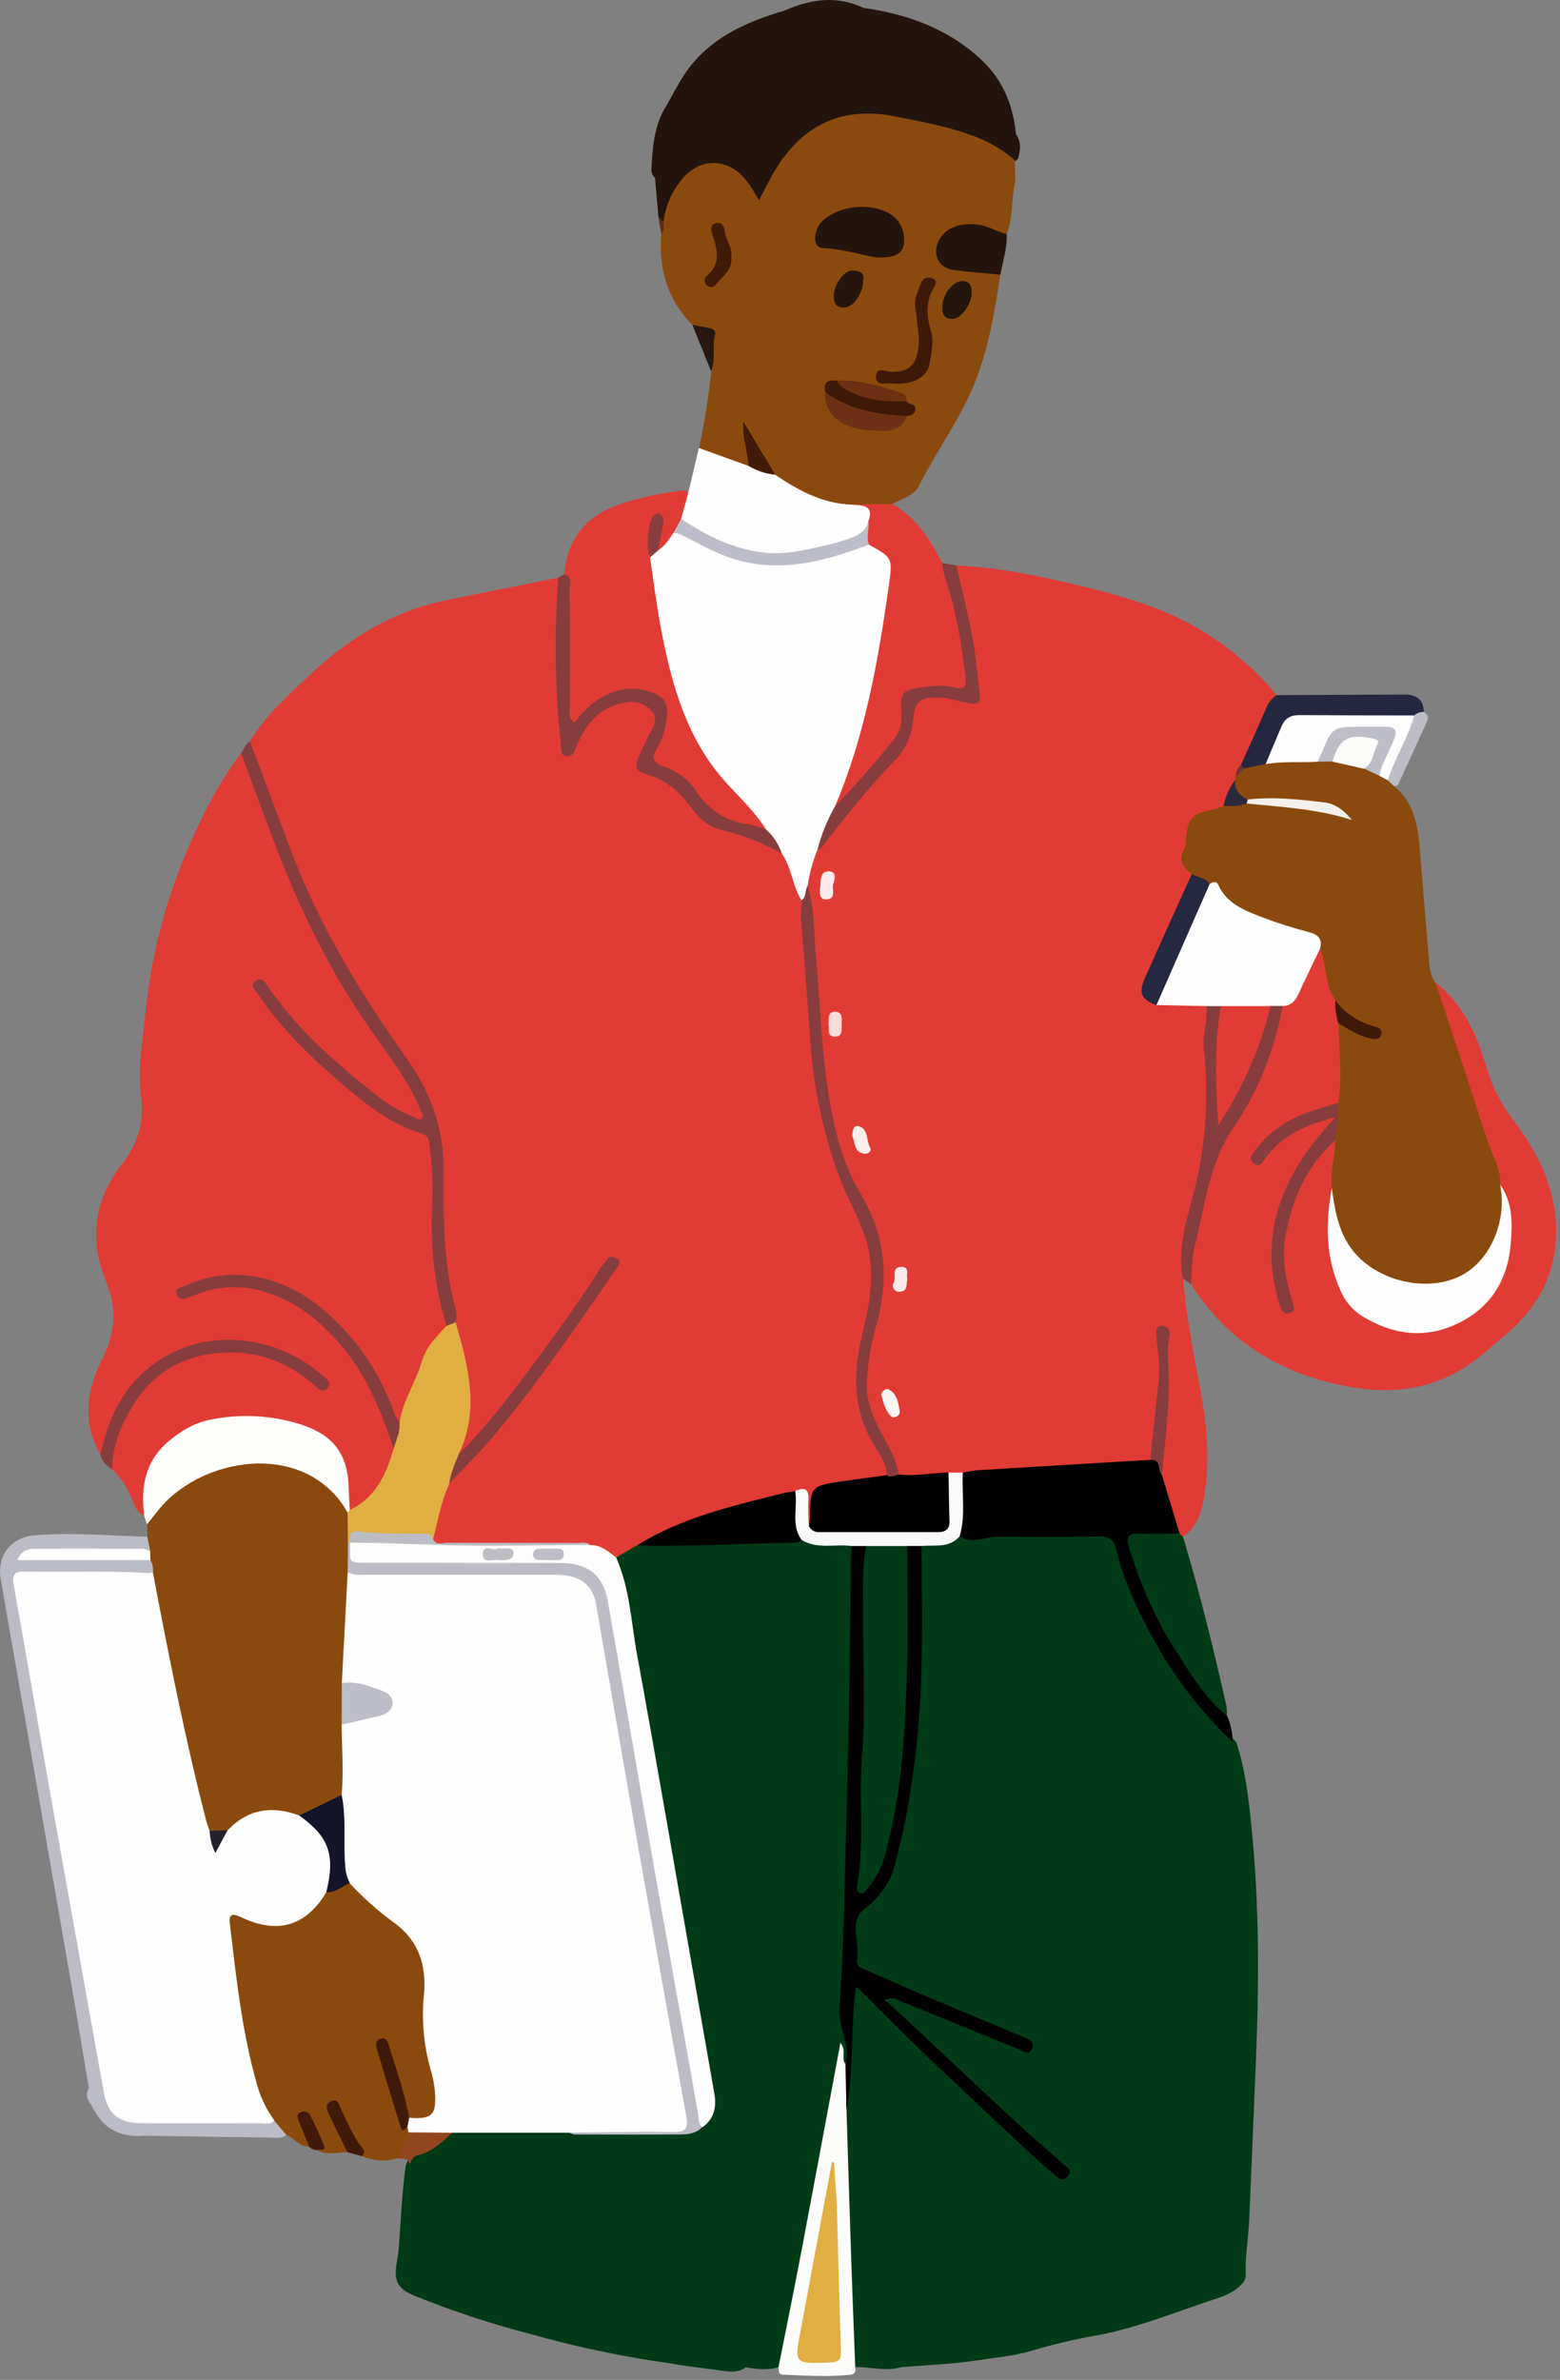 <svg width="263" height="401" viewBox="0 0 263 401" fill="none" xmlns="http://www.w3.org/2000/svg">
<rect x="0" y="0" width="263" height="401" fill="#808080" stroke="none"/>
<g clip-path="url(#clip0_54827_1160)">
<path d="M209.172 385.004C207.867 386.447 205.973 387.011 204.302 387.56C197.661 389.745 191.179 392.455 184.198 393.627C180.694 394.27 177.227 395.105 173.815 396.129C170.779 396.999 167.53 397.286 164.376 397.76C160.267 398.383 156.084 398.512 151.931 398.853C149.355 399.654 146.774 398.769 144.193 398.853C142.907 397.8 143.258 396.312 143.248 394.967C143.12 382.007 142.26 369.068 142.077 356.109C143.174 350.106 142.744 343.985 143.357 337.933C143.431 337.201 143.357 336.45 143.496 335.718C143.738 334.497 144.381 334.235 145.419 334.932C146.02 335.369 146.575 335.866 147.075 336.415C156.687 346.245 166.853 355.496 176.959 364.796C177.493 365.29 177.948 365.913 178.981 365.745C177.197 363.951 175.431 362.136 173.543 360.445C169.627 356.93 165.632 353.483 161.973 349.706C158.472 346.091 154.487 343.006 151.095 339.323C150.373 338.541 148.875 337.755 149.686 336.559C150.368 335.545 151.664 336.46 152.653 336.801C158.482 338.843 164.114 341.389 169.82 343.723C170.714 344.094 171.57 344.628 172.653 344.598C172.445 343.451 171.387 343.486 170.675 343.169C162.724 339.57 154.586 336.415 146.601 332.895C144.539 331.99 143.689 330.719 143.867 328.544C143.956 327.311 143.956 326.073 143.867 324.841C143.748 322.863 144.361 321.454 146.161 320.336C148.336 318.991 149.513 316.737 150.116 314.274C152.383 305.424 153.798 296.378 154.344 287.258C154.808 279.189 154.561 271.14 154.744 263.08C154.744 262.091 154.64 261.103 155.323 260.237C157.399 259.441 159.738 259.703 161.75 258.611C169.226 258.116 176.717 258.21 184.198 258.22C187.792 258.22 188.119 258.536 189.172 262.027C192.112 271.585 197.01 280.425 203.555 287.985C205.157 289.864 206.719 291.778 208.425 293.567C209.998 298.289 210.527 303.209 211.016 308.109C212.312 321.147 212.277 334.21 211.728 347.298C211.352 356.252 211.001 365.206 210.596 374.156C210.462 377.122 209.918 380.045 210.003 383.016C210.055 383.391 210.005 383.774 209.859 384.124C209.713 384.473 209.476 384.777 209.172 385.004Z" fill="#013A17"/>
<path d="M131.248 398.873C129.414 399.402 127.585 399.224 125.75 398.873C124.292 399.98 122.645 399.565 121.073 399.367C118.438 398.996 115.778 398.739 113.162 398.24C105.094 397.127 97.112 395.455 89.276 393.236C82.756 391.542 76.351 389.431 70.101 386.917C68.875 386.423 67.684 385.864 67.016 384.603C66.304 382.719 67.07 380.875 67.214 379.031C67.57 374.393 67.758 369.735 68.361 365.117C68.481 364.473 68.78 363.876 69.226 363.395C69.671 362.915 70.244 362.571 70.878 362.403C73.137 361.622 74.63 359.52 76.925 358.749C83.239 358.405 89.567 358.405 95.881 358.749C98.047 359.426 100.277 359.1 102.482 359.13C106.091 359.179 109.701 359.105 113.31 359.159C114.877 359.268 116.436 358.871 117.76 358.027C119.837 356.49 120.045 354.368 119.664 352.04C118.279 343.59 116.668 335.179 115.214 326.744C112.343 310.411 109.477 294.095 106.616 277.795C105.716 272.702 104.925 267.585 103.689 262.551C104.554 260.811 106.052 260.025 107.896 259.748C116.939 259.773 125.968 259.253 135.001 259.056C137.08 259.485 139.197 259.7 141.32 259.698C142.21 259.669 143.135 259.743 143.792 260.504C144.41 261.553 144.326 262.724 144.316 263.867C144.227 276.766 143.876 289.661 143.708 302.556C143.58 312.485 143.125 322.418 142.823 332.351C142.729 335.466 141.834 338.586 142.561 341.676C142.997 343.592 143.107 345.568 142.888 347.52C141.404 347.703 141.404 347.703 141.963 345.488C141.221 346.65 141.637 348.015 141.399 349.266C138.475 364.719 135.573 380.17 132.692 395.619C132.48 396.791 132.519 398.146 131.248 398.873Z" fill="#013A17"/>
<path d="M131.248 398.873C132.534 392.386 133.859 385.904 135.095 379.402C137.3 367.773 139.456 356.133 141.686 344.208C142.739 345.508 141.79 346.863 142.531 347.866C143.733 350.339 142.462 352.841 142.705 355.323C142.981 364.104 143.243 372.89 143.54 381.671C143.733 387.407 143.97 393.137 144.188 398.873C144.307 399.624 144.188 400.054 143.239 400.148C139.486 400.534 135.748 400.272 132.005 400.124C131.08 400.084 131.387 399.342 131.248 398.873Z" fill="#FCFCFB"/>
<path d="M110.996 36.45C110.808 34.294 110.622 32.139 110.438 29.983C110.251 29.82 110.099 29.622 109.991 29.399C109.883 29.177 109.822 28.934 109.81 28.687C110.012 24.86 110.24 21.033 112.425 17.676C113.444 15.906 114.344 14.057 115.496 12.376C119.52 6.472 125.612 3.753 132.173 1.81C136.549 -0.109 140.969 -0.841 145.523 1.315C152.939 2.383 159.768 4.776 165.409 10.037C169.117 13.498 170.799 17.75 171.293 22.635C172.208 23.926 172.049 25.305 171.629 26.7C170.858 27.738 170.146 26.977 169.533 26.551C163.184 22.047 155.689 20.934 148.336 19.96C140.351 18.907 134.685 23.001 130.823 29.805C130.215 30.873 129.755 32.025 129.103 33.073C128.376 34.24 127.619 34.22 126.863 33.112C126.294 32.307 125.785 31.461 125.152 30.7C122.423 27.451 118.477 27.417 115.6 30.561C113.82 32.509 113.236 35.011 112.138 37.325C111.041 37.968 111.293 36.846 110.996 36.45Z" fill="#23140D"/>
<path d="M14.986 351.827C14.097 346.571 13.236 341.31 12.321 336.059C9.757 321.266 7.184 306.474 4.603 291.684C3.12 283.115 1.553 274.561 0.119 265.973C-0.544 262.017 1.923 259.001 5.879 258.685C12.203 258.19 18.517 258.754 24.831 258.932C25.82 259.669 26.215 260.499 25.261 261.548C19.941 261.82 14.616 261.548 9.295 261.661C7.906 261.686 6.507 261.557 4.613 262.111C10.546 262.111 15.985 262.111 21.424 262.111C22.724 262.111 24.054 261.978 25.31 262.502C25.714 262.707 26.027 263.055 26.187 263.479C26.347 263.902 26.343 264.37 26.176 264.791C25.399 265.948 24.198 265.839 23.056 265.78C17.276 265.384 11.525 265.656 5.76 265.607C3.075 265.582 2.962 265.8 3.407 268.46C6.947 289.468 10.799 310.418 14.452 331.402C15.639 338.21 16.791 345.019 18.087 351.807C18.838 355.763 20.371 357.019 24.564 357.053C31.634 357.108 38.709 357.132 45.785 357.023C47.412 357.187 48.124 358.205 48.302 359.723C47.456 360.445 46.433 360.183 45.478 360.173C38.472 360.089 31.461 359.965 24.455 359.857C20.321 360.237 17.266 358.7 15.511 354.838C14.744 353.938 14.334 352.974 14.986 351.827Z" fill="#BCBCC7"/>
<path d="M142.705 355.337C142.645 352.852 142.588 350.367 142.531 347.881C143.466 344.554 141.261 341.597 141.508 338.265C142.309 327.634 142.398 316.964 142.695 306.304C142.818 301.973 142.942 297.622 143.026 293.281C143.239 282.358 143.367 271.436 143.52 260.514C144.321 259.669 145.192 259.763 146.096 260.316C146.479 260.861 146.632 261.534 146.522 262.19C145.998 268.277 146.23 274.378 146.309 280.485C146.472 292.663 145.429 304.816 145.78 317.261C147.169 315.955 147.792 314.403 148.302 312.771C150.477 305.79 150.947 298.546 151.649 291.337C152.529 282.299 151.98 273.236 152.143 264.188C152.143 262.887 151.955 261.533 152.781 260.361C153.691 259.782 154.566 259.684 155.372 260.534C155.372 267.698 155.56 274.873 155.318 282.032C154.947 293.019 153.696 303.921 150.759 314.556C149.928 317.562 148.094 319.768 145.602 321.79C143.011 323.886 145.043 327.293 144.494 330.062C144.222 331.431 145.33 331.639 146.215 332.04C149.152 333.32 152.074 334.64 155.026 335.891C160.85 338.363 166.695 340.766 172.519 343.229C173.325 343.57 174.457 343.901 174.027 345.098C173.533 346.467 172.569 345.627 171.787 345.31C165.02 342.545 158.241 339.789 151.451 337.043C150.957 336.841 150.462 336.351 149.285 337.043C151.436 339.021 153.473 340.895 155.491 342.784C160.712 347.664 165.874 352.583 171.145 357.439C173.73 359.837 176.435 362.106 179.056 364.475C179.659 365.023 180.865 365.528 180.044 366.621C179.145 367.827 178.19 366.789 177.538 366.24C175.466 364.499 173.488 362.64 171.51 360.801C162.635 352.475 153.676 344.227 145.192 335.491C144.905 335.235 144.605 334.996 144.292 334.774C143.328 341.706 144.035 348.603 142.705 355.337Z" fill="#010101"/>
<path d="M206.853 289.083C207.477 290.484 207.805 291.999 207.817 293.533C202.515 288.509 198.029 282.689 194.522 276.282C191.852 271.466 189.503 266.477 188.188 261.088C187.787 259.441 186.986 258.848 185.271 258.883C179.595 258.986 173.899 258.947 168.237 258.927C166.087 258.927 163.931 260.242 161.81 258.878C161.347 255.349 161.412 251.771 162.003 248.262C162.828 247.15 164.059 247.016 165.3 246.972C172.173 246.729 179.036 246.27 185.899 245.859C188.598 245.696 191.283 245.414 193.988 245.429C195.876 245.464 196.03 246.996 196.46 248.287C197.543 250.962 198.111 253.8 199.145 256.494C199.286 256.794 199.36 257.12 199.36 257.451C199.36 257.782 199.286 258.109 199.145 258.408C197.355 259.659 195.328 258.962 193.404 259.075C190.848 259.224 190.69 259.372 191.426 261.829C194.215 271.021 199.056 279.085 205.033 286.512C205.686 287.337 206.26 288.223 206.853 289.083Z" fill="black"/>
<path d="M162.329 248.129C162.091 251.703 162.868 255.333 161.775 258.868C160.03 260.905 157.602 260.272 155.392 260.499H152.934C151.854 261.016 150.672 261.284 149.474 261.285C148.276 261.286 147.094 261.019 146.012 260.504H143.54C140.756 260.104 137.795 261.112 135.135 259.461C133.582 258.813 133.454 257.399 133.419 256.035C133.379 254.368 133.073 252.653 133.879 251.056C136.074 250.002 136.534 250.274 136.786 252.574C136.939 253.968 136.247 255.54 137.523 256.717C138.353 257.211 139.273 257.152 140.173 257.157C145.444 257.157 150.719 257.157 155.995 257.157C158.858 257.157 158.962 256.954 159.07 254.027C159.154 252 158.576 249.894 159.708 247.97C160.628 247.387 161.503 247.293 162.329 248.129Z" fill="#F8F8F8"/>
<path d="M136.386 257.177C136.271 255.723 136.233 254.264 136.272 252.806C136.42 250.887 135.689 250.507 134.062 251.224C132.475 252.618 130.388 252.598 128.509 253.063C121.236 254.863 114.265 257.513 107.372 260.386L103.876 262.438C102.047 262.289 100.668 260.786 98.794 260.752C91.377 260.435 83.96 260.717 76.588 260.608C75.372 260.608 74.116 260.845 72.989 260.114C72.173 258.63 72.821 257.226 73.187 255.847C73.716 253.869 74.047 251.827 75.075 250.017C85.355 239.382 93.963 227.451 102.106 215.159C102.551 214.492 103.214 213.923 103.288 212.85C102.299 212.92 101.978 213.711 101.577 214.334C94.808 224.534 87.669 234.492 79.545 243.703C78.942 244.386 78.413 245.963 76.989 244.593C80.025 237.3 77.978 230.146 76.396 222.981C76.292 220.742 75.634 218.606 75.184 216.435C74.189 211.252 73.847 205.965 74.166 200.697C74.576 191.688 71.965 183.768 66.576 176.509C56.831 163.372 49.81 148.781 44.549 133.335C43.605 130.561 41.993 127.965 42.156 124.87C44.91 120.316 48.89 116.855 52.712 113.286C59.239 107.194 66.739 102.813 75.614 101.048C81.785 99.815 87.954 98.574 94.121 97.325C95.308 99.426 94.685 101.632 94.527 103.817C94.032 110.967 94.64 118.077 95.263 125.187C95.266 125.378 95.325 125.565 95.432 125.724C95.539 125.883 95.69 126.007 95.867 126.082C96.855 125.587 97.014 124.475 97.493 123.609C99.253 120.376 101.829 118.284 105.538 117.75C106.433 117.576 107.36 117.654 108.213 117.978C109.067 118.301 109.813 118.856 110.368 119.58C111.515 121.063 110.863 122.546 110.101 123.96C109.983 124.178 109.874 124.396 109.765 124.618C107.743 128.781 107.748 128.776 111.743 130.887C113.837 132.046 115.645 133.66 117.033 135.609C118.462 137.664 120.621 139.095 123.07 139.609C126.289 140.232 129.127 141.632 131.876 143.303C134.24 145.661 134.349 148.999 135.614 151.842C136.292 162.517 136.643 173.221 138.344 183.802C139.46 190.982 141.685 197.944 144.939 204.44C147.314 209.014 148.099 214.248 147.169 219.318C146.838 221.182 146.527 223.056 146.072 224.89C144.371 231.733 144.687 238.24 148.603 244.386C149.389 245.622 150.492 247.011 149.538 248.722C146.967 250.146 144.025 249.953 141.266 250.541C137.592 251.332 137.577 251.204 137.31 254.878C137.251 255.708 137.439 256.707 136.386 257.177Z" fill="#E13B35"/>
<path d="M96 359.362H76.262C73.968 360.261 71.436 360.352 69.083 359.619C68.889 359.497 68.725 359.335 68.601 359.142C68.477 358.95 68.397 358.733 68.366 358.507C68.256 357.931 68.362 357.334 68.662 356.831C68.889 356.596 69.174 356.425 69.488 356.336C72.697 355.417 73.177 354.937 72.395 351.733C70.946 345.829 70.394 339.74 70.759 333.671C70.932 330.705 69.77 328.114 67.52 325.968C64.504 323.08 60.816 320.91 58.388 317.394C57.325 316.203 57.281 314.739 57.276 313.256C57.276 309.597 57.379 305.928 56.959 302.284C56.689 298.538 56.72 294.777 57.053 291.036C57.493 289.933 58.536 289.829 59.486 289.632C61.016 289.315 62.52 288.882 63.985 288.336C64.613 288.104 65.216 287.753 65.241 286.972C65.266 286.19 64.677 285.81 64.069 285.533C62.648 284.878 61.136 284.44 59.585 284.232C58.65 284.114 57.538 284.267 57.043 283.095C56.405 278.645 57.429 274.26 57.617 269.839C57.686 268.168 57.37 266.378 58.418 264.801C59.782 264.272 61.191 264.618 62.576 264.613C72.465 264.587 82.353 264.587 92.242 264.613C98.67 264.613 100.435 266.042 101.582 272.282C104.722 289.37 107.664 306.492 110.616 323.614C112.297 333.345 114.116 343.056 115.797 352.786C116.02 354.087 116.292 355.377 116.43 356.687C116.677 359.12 116.277 359.57 113.775 359.535C107.837 359.446 101.913 359.743 96 359.362Z" fill="#FEFEFE"/>
<path d="M99.496 260.346C101.315 260.292 102.561 261.434 103.876 262.438C106.175 267.609 106.393 273.251 107.387 278.7C110.719 296.91 113.815 315.159 117.038 333.389C118.166 339.84 119.296 346.293 120.43 352.747C120.821 354.996 120.43 356.999 118.452 358.408C117.028 358.294 117.231 357.083 117.038 356.208C115.342 348.48 114.269 340.643 112.845 332.87C110.487 320.015 108.252 307.085 106.022 294.18C104.722 286.635 103.347 279.105 102.067 271.55C101.078 265.735 99.1 264.134 93.276 264.134C83.56 264.134 73.844 264.069 64.104 264.134C63.278 264.134 62.452 264.134 61.632 264.134C58.541 264.01 57.973 263.219 58.705 260.054C58.885 259.808 59.127 259.614 59.407 259.491C63.946 259.278 68.504 258.502 72.964 260.104C73.671 260.356 74.447 260.208 75.164 260.208C82.457 260.208 89.75 260.208 97.043 260.208C97.874 260.178 98.704 260.025 99.496 260.346Z" fill="#FDFDFD"/>
<path d="M59.016 259.911C59.164 263.417 58.26 263.308 62.477 263.313L94.536 263.367C99.085 263.367 101.691 265.394 102.472 269.795C105.172 285.122 107.782 300.45 110.467 315.778C112.282 326.096 114.166 336.405 116.015 346.714C116.618 350.096 117.221 353.483 117.795 356.87C117.889 357.439 117.854 358.027 118.413 358.393C117.424 359.436 116.119 359.639 114.828 359.649C108.84 359.698 102.853 359.674 96.865 359.649C96.555 359.592 96.255 359.488 95.975 359.342C101.819 359.293 107.664 359.159 113.503 359.244C115.575 359.278 116.069 358.616 115.713 356.672C112.944 341.355 110.207 326.027 107.501 310.69C105.127 297.216 102.813 283.733 100.475 270.25C99.936 267.051 97.731 265.35 93.864 265.35C83.159 265.35 72.455 265.35 61.75 265.35C60.687 265.35 59.604 265.464 58.615 264.91C57.31 263.426 57.671 261.78 58.225 260.133C58.262 260.067 58.312 260.008 58.372 259.96C58.432 259.913 58.501 259.878 58.574 259.857C58.648 259.837 58.725 259.831 58.8 259.84C58.876 259.849 58.95 259.873 59.016 259.911Z" fill="#BCBCC7"/>
<path d="M107.372 260.405C114.981 255.659 123.59 253.706 132.134 251.58C132.766 251.426 133.419 251.352 134.062 251.239C134.527 253.973 133.286 256.93 135.15 259.476C134.724 259.97 134.161 259.926 133.567 259.936C124.836 260.079 116.114 260.668 107.372 260.405Z" fill="#010100"/>
<path d="M68.88 359.293L76.252 359.362C74.522 360.974 72.766 362.611 70.408 363.169C69.419 363.397 69.464 364.158 69.033 364.653C68.766 363.382 67.674 363.862 66.907 363.664C66.789 361.844 67.713 360.514 68.88 359.293Z" fill="#934520"/>
<path d="M68.88 359.293C68.564 360.9 67.58 362.205 66.902 363.654C64.86 364.371 62.888 364.025 60.934 363.288C59.407 360.549 57.859 357.82 56.316 355.061C55.822 356.401 56.687 357.34 57.103 358.418C57.632 359.802 59.13 360.89 58.536 362.63C56.86 362.63 55.14 363.224 53.518 362.299C53.651 362.087 54.047 361.854 54.012 361.805C53.206 360.124 52.737 358.255 51.313 356.658C50.69 358.635 52.954 359.916 52.074 361.691C50.423 361.75 49.602 360.208 48.262 359.713L46.185 357.276C43.782 356.045 43.308 353.557 42.655 351.367C40.079 342.764 39.234 333.839 38.161 324.969C37.879 322.625 38.843 321.938 41.053 322.65C47.723 324.791 49.849 324.178 54.304 318.823C55.886 318.428 57.103 316.93 58.937 317.291C61.256 319.806 63.822 322.082 66.596 324.084C70.616 327.051 71.911 331.234 71.486 335.985C71.049 340.227 71.417 344.513 72.569 348.618C72.958 349.871 73.213 351.162 73.33 352.47C73.597 356.425 72.836 357.113 68.999 356.846C67.56 354.705 67.263 352.153 66.492 349.775C65.948 348.099 65.632 346.344 64.514 344.875C65.503 349.503 66.289 354.19 68.692 358.388C68.752 358.69 68.821 358.991 68.88 359.293Z" fill="#8B4A0D"/>
<path d="M58.556 362.635C57.533 360.524 56.485 358.423 55.481 356.297C55.09 355.471 54.69 354.482 55.881 354.022C57.073 353.562 57.177 354.734 57.498 355.397C58.536 357.518 59.417 359.713 60.85 361.622C61.182 362.062 61.81 362.69 60.954 363.293L58.556 362.635Z" fill="#3F1A08"/>
<path d="M52.114 361.716L50.398 357.429C50.185 356.885 49.904 356.282 50.626 355.946C50.767 355.86 50.925 355.805 51.088 355.784C51.252 355.762 51.419 355.775 51.577 355.822C51.736 355.868 51.883 355.947 52.009 356.054C52.136 356.16 52.239 356.292 52.312 356.44C53.137 358.116 53.978 359.797 54.63 361.543C55.011 362.576 53.913 362.037 53.538 362.284C53.274 362.289 53.013 362.241 52.768 362.144C52.524 362.046 52.301 361.901 52.114 361.716Z" fill="#411A08"/>
<path d="M140.574 364.287C140.737 366.695 140.979 369.098 141.068 371.506C141.325 379.698 141.478 387.901 141.77 396.099C141.824 397.622 141.404 398.002 139.891 398.077C133.834 398.294 133.884 398.368 135.026 392.396C136.801 383.061 138.487 373.711 140.242 364.366L140.574 364.287Z" fill="#E0AE42"/>
<path d="M162.329 248.129H159.921C157.172 249.468 154.329 249.518 151.426 248.771C149.389 244.396 146.729 240.277 145.661 235.486C144.939 232.252 145.874 229.108 146.423 225.973C146.917 223.14 147.674 220.351 148.074 217.498C148.668 213.31 148.44 209.093 146.319 205.478C139.397 193.676 138.057 180.672 137.34 167.446C137.009 161.375 136.494 155.313 135.723 149.276C135.765 147.019 136.407 144.814 137.582 142.888C141.711 137.548 145.963 132.307 150.561 127.357C152.081 125.826 152.993 123.795 153.127 121.642C153.335 117.899 155.55 116.633 159.481 116.974C160.386 117.053 161.251 117.355 162.141 117.518C164.198 117.894 164.554 117.612 164.326 115.58C163.669 109.77 162.952 103.97 161.246 98.349C160.944 97.36 160.44 96.311 161.246 95.293C167.703 95.54 174.007 96.811 180.277 98.26C188.682 100.237 196.964 102.433 204.272 107.318C208.394 110.026 212.088 113.334 215.234 117.132C213.424 121.053 211.669 124.994 209.825 128.9C209.374 129.542 209.039 130.258 208.836 131.016C208.769 131.236 208.69 131.453 208.598 131.664C207.906 133.147 207.372 134.68 206.497 136.064C205.854 136.811 204.915 136.855 204.059 137.112C201.167 137.993 200.86 138.492 200.509 141.562C200.287 143.496 199.609 145.414 201.197 147.095C201.295 148.663 200.435 149.923 199.827 151.258C197.74 155.827 195.511 160.326 193.706 165.014C192.831 167.293 193.276 167.98 195.684 168.702C198.245 168.85 200.86 168.178 203.357 169.197C203.596 169.427 203.781 169.709 203.897 170.02C204.014 170.332 204.059 170.665 204.03 170.996C203.535 179.51 204.875 188.084 203.1 196.569C202.072 201.478 200.292 206.215 199.936 211.278C199.842 212.623 200.43 214.096 199.441 215.342C200.005 221.963 201.315 228.465 202.517 234.991C203.619 240.989 204 247.051 202.843 253.093C202.398 255.372 201.518 257.513 199.461 258.907C198.967 259.061 198.794 258.833 198.853 258.358L195.886 248.504C195.483 246.248 195.474 243.94 195.862 241.681C196.618 236.203 195.956 230.68 196.302 225.112C195.565 225.315 195.768 225.78 195.807 226.067C196.663 231.857 195.461 237.553 194.986 243.278C194.992 244.282 194.609 245.249 193.918 245.978C184.198 246.555 174.474 247.14 164.747 247.733C163.936 247.812 163.13 248 162.329 248.129Z" fill="#E13B35"/>
<path d="M171.075 26.981L171.194 30.546C170.418 33.464 170.883 36.583 169.711 39.446C168.692 40.133 167.822 39.412 166.942 39.105C165.256 38.441 163.406 38.317 161.647 38.749C159.822 39.243 158.457 40.88 158.64 42.443C158.878 44.445 160.391 44.663 162.027 44.915C164.247 45.266 166.655 44.831 168.648 46.289C167.659 52.781 166.581 59.258 163.98 65.365C161.508 71.135 157.78 76.193 154.977 81.775C154.037 83.639 152.04 84.01 150.428 84.92C148.307 86.403 145.933 85.32 143.694 85.597C138.68 85.384 134.299 83.515 130.398 80.44C128.613 77.839 126.853 75.219 125.676 72.366C125.958 74.344 127.194 76.4 126.255 78.621C123.051 78.65 120.371 77.261 117.849 75.491C118.773 71.223 119.463 66.909 119.916 62.566C119.916 61.671 119.54 60.752 119.698 59.911C120.193 57.276 119.268 55.59 116.732 54.749C112.48 50.477 111.036 45.241 111.471 39.367C111.921 38.774 111.338 37.978 111.857 37.389C112.139 35.013 113.043 32.753 114.477 30.838C117.567 26.423 122.779 26.334 125.988 30.625C126.675 31.54 127.229 32.554 127.965 33.721C129.043 31.743 129.943 29.765 131.115 27.965C135.822 20.663 142.487 17.913 151.006 19.634C156.139 20.672 161.315 21.572 166.141 23.753C167.919 24.611 169.577 25.696 171.075 26.981Z" fill="#8B4A0D"/>
<path d="M208.257 131.387C208.282 131.214 208.302 131.041 208.321 130.863C208.816 130.156 209.251 129.379 210.047 128.915C211.15 128.441 212.337 128.196 213.538 128.193C216.316 127.55 219.135 127.649 221.943 127.664C222.764 127.758 223.59 127.634 224.415 127.753C226.199 128.036 227.967 128.414 229.711 128.885C230.729 129.256 231.659 129.815 232.633 130.274C233.127 130.541 233.671 130.799 234.161 131.115C234.413 131.264 234.628 131.468 234.79 131.712C234.951 131.956 235.056 132.234 235.095 132.524C238.66 135.491 239.08 139.634 239.426 143.812C239.921 149.978 240.415 156.143 240.954 162.309C241.01 163.458 241.35 164.576 241.943 165.562C243.253 167.105 243.881 168.969 244.48 170.858C247.075 179.001 249.449 187.214 252.564 195.189C253.127 196.638 253.666 198.121 253.597 199.728C254.833 207.99 250.398 215.55 243.07 216.742C234.64 218.126 225.429 213.226 224.435 203.253C224.326 202.185 223.941 201.177 223.906 200.104C223.436 197.389 224.311 194.759 224.4 192.074C224.667 190.096 225.018 188.084 224.939 186.052C225.187 182.546 225.592 179.041 225.038 175.52C224.821 174.551 224.911 173.539 225.295 172.623C226.319 171.738 227.085 172.623 227.906 173.033C229.112 173.597 230.264 174.314 231.763 174.022C228.989 172.603 226.141 171.362 224.519 168.514C222.68 166.072 222.907 163.036 222.131 160.287C222.161 158.279 220.702 157.701 219.164 157.226C215.853 156.298 212.61 155.142 209.459 153.765C207.219 152.722 206.037 150.507 203.901 149.444C202.937 148.677 201.498 148.559 200.934 147.268C199.392 146.136 198.462 144.845 199.738 142.927C199.867 142.626 199.923 142.299 199.901 141.973C200.203 137.755 200.781 137.112 204.905 136.292C205.378 136.168 205.842 136.013 206.294 135.827C207.476 134.942 208.831 135.046 210.185 135.14C215.586 135.021 220.976 135.688 226.185 137.117C221.142 134.794 215.713 135.258 210.363 135.041C208.425 134.522 207.407 133.488 208.257 131.387Z" fill="#8B4A0D"/>
<path d="M222.561 159.832C223.688 162.65 223.248 165.928 225.132 168.519C225.454 169.78 226.279 170.991 225.627 172.371C225.75 176.855 226.344 181.345 225.627 185.834C224.692 187.204 223.125 187.318 221.735 187.743C218.653 188.684 215.842 190.354 213.543 192.613C212.847 193.193 212.332 193.96 212.059 194.823C212.811 195.08 213.004 194.507 213.295 194.18C215.82 191.322 219.122 189.261 222.798 188.247C223.545 188.035 224.504 187.501 225.033 188.361C225.468 189.068 224.692 189.711 224.232 190.265C222.185 192.737 220.163 195.234 218.645 198.087C215.362 204.267 214.195 210.759 215.871 217.642C216.074 218.482 216.114 219.446 217.355 220.307C216.984 217.424 215.951 215.001 215.916 212.396C215.817 204.87 218.541 198.443 223.392 192.821C223.807 192.326 224.346 191.881 225.112 192.143C225.033 194.833 224.222 197.473 224.554 200.188C224.628 204.85 224.4 209.493 225.483 214.126C227.357 222.106 234.981 224.351 240.44 223.773C248.232 222.947 253.572 217.142 254.052 209.266C254.25 206.002 254.299 202.685 252.934 199.57C253.083 196.915 251.604 194.729 250.828 192.346C248.389 184.874 245.945 177.404 243.496 169.938C243.001 168.455 242.507 166.972 242.012 165.523C246.759 169.276 249.048 174.512 250.69 180.099C251.611 183.178 253.085 186.063 255.041 188.613C259.1 194.022 262.136 199.728 262.334 206.803C262.546 214.497 259.323 220.282 253.681 225.019C251.11 227.179 248.677 229.508 245.681 231.159C238.487 235.115 231.056 234.818 223.431 232.757C213.75 230.19 206.166 224.841 200.816 216.401C199.461 213.81 200.499 211.189 200.954 208.672C201.721 204.391 203.021 200.213 203.975 195.96C204.199 194.995 204.607 194.082 205.177 193.271C209.946 186.35 213.444 178.635 215.506 170.487C215.592 170.169 215.719 169.864 215.881 169.577C217.8 168.331 218.789 166.447 219.664 164.401C220.366 162.739 220.672 160.752 222.561 159.832Z" fill="#E13B35"/>
<path d="M143.629 85.014L150.433 84.915C154.452 87.189 156.801 90.873 158.838 94.843C160.044 96.198 160.257 97.973 160.747 99.604C162.09 104.187 162.968 108.893 163.367 113.651C163.58 116.005 162.932 116.707 160.598 116.43C158.555 116.166 156.482 116.264 154.472 116.717C153.37 116.974 152.569 117.582 152.712 118.729C153.236 122.888 150.922 125.74 148.405 128.539C146.596 130.556 144.747 132.544 143.006 134.63C142.512 135.229 142.017 136.015 141.028 135.876C140.306 134.917 140.786 133.978 141.147 133.083C145.632 121.928 147.471 110.161 149.281 98.373C149.735 95.407 148.959 93.478 146.348 92.183C145.315 90.912 146.037 89.424 145.854 88.049C146.507 86.027 143.955 86.319 143.629 85.014Z" fill="#E13B35"/>
<path d="M198.833 258.388L199.441 258.937C202.26 268.331 204.598 277.839 206.754 287.397C206.834 287.962 206.867 288.532 206.853 289.103C203.001 286.032 200.583 281.81 197.993 277.775C194.665 272.593 192.297 266.937 190.413 261.058C189.701 258.828 190.299 258.284 192.44 258.403C194.581 258.522 196.702 258.428 198.833 258.388Z" fill="#013A17"/>
<path d="M216.222 169.513C214.945 176.902 212.098 183.932 207.871 190.126C203.708 196.247 203.194 203.293 201.404 210.032C200.865 212.059 200.984 214.265 200.796 216.386L199.402 215.397C198.269 209.261 200.821 203.669 201.993 197.874C203.407 190.957 203.732 183.862 202.957 176.845C202.68 174.373 203.629 171.98 203.402 169.513C204.035 168.732 204.821 168.806 205.641 169.117C206.373 169.637 206.235 170.388 206.185 171.125C205.805 176.598 205.196 182.062 205.913 187.787C208.88 183.278 210.645 178.393 212.415 173.538C212.969 172.054 213.043 170.284 214.393 169.117C215.08 168.9 215.728 168.88 216.222 169.513Z" fill="#873D3D"/>
<path d="M140.771 135.847C144.267 132.297 147.486 128.504 150.66 124.663C152.054 122.967 152.089 121.023 151.911 119.061C151.718 116.949 152.588 116.218 154.63 115.931C156.766 115.629 158.858 115.278 160.954 115.852C162.774 116.346 162.932 115.357 162.769 114.027C162.047 108.425 161.226 102.843 159.372 97.468C159.133 96.606 158.95 95.729 158.823 94.843L161.251 95.288C162.166 99.367 163.204 103.421 163.97 107.525C164.554 110.66 164.791 113.859 165.197 117.023C165.434 118.853 164.163 118.63 163.13 118.452C161.523 118.175 159.985 117.518 158.309 117.528C155.006 117.528 154.23 118.131 153.928 121.444C153.728 123.98 152.629 126.361 150.828 128.158C146.378 132.766 142.378 137.785 138.467 142.863C138.334 143.036 138.042 143.085 137.824 143.194C137.409 140.188 138.69 137.854 140.771 135.847Z" fill="#873D3D"/>
<path d="M213.33 128.752L209.785 129.464C209.32 129.523 209.073 129.379 209.226 128.865C210.64 125.691 212.089 122.532 213.454 119.337C213.804 118.439 214.42 117.668 215.219 117.127L236.895 117.033C238.873 117.033 239.97 117.938 240.049 119.965C239.85 120.268 239.588 120.524 239.281 120.716C238.974 120.908 238.629 121.031 238.269 121.078C232.707 121.409 227.13 121.31 221.567 121.167C218.368 121.083 216.455 122.24 215.407 125.201C214.952 126.487 214.561 127.896 213.33 128.752Z" fill="#252741"/>
<path d="M168.653 46.284C165.973 46.017 163.283 45.834 160.618 45.464C158.146 45.122 157.088 42.64 158.358 40.381C159.51 38.344 161.819 37.498 164.816 37.839C166.581 38.037 168.039 39.046 169.716 39.436C169.834 41.795 169.063 44.01 168.653 46.284Z" fill="#23140D"/>
<path d="M238.418 120.549C238.638 120.349 238.895 120.194 239.175 120.094C239.455 119.994 239.752 119.95 240.049 119.965C240.569 120.316 240.93 120.776 240.643 121.419C239.021 125.009 237.381 128.592 235.723 132.168C235.644 132.346 235.308 132.405 235.095 132.524L233.953 131.461C233.82 131.258 233.622 131.006 233.696 130.799C234.957 127.239 236.168 123.654 238.418 120.549Z" fill="#BCBDC6"/>
<path d="M24.316 255.407C23.263 254.967 22.779 253.978 22.403 252.989C21.687 250.945 20.502 249.097 18.942 247.595C18.22 246.452 18.354 245.241 18.69 244.02C21.35 234.349 27.095 228.074 37.785 227.263C42.655 226.892 47.179 228.445 51.248 231.263C52.114 231.862 52.86 232.667 54.161 233.053C53.844 231.901 53.014 231.397 52.287 230.888C39.585 221.988 22.581 226.734 18.354 242.368C18.082 243.357 18.027 244.519 16.944 245.122C13.79 239.733 14.62 234.185 17.192 229.093C19.501 224.524 19.782 220.489 17.82 215.743C14.991 208.89 15.901 202.087 20.524 196.208C23.224 192.781 24.336 189.093 23.797 184.964C23.169 180.153 24.049 175.456 24.504 170.749C25.539 160.52 28.231 150.527 32.475 141.162C34.719 136.138 37.305 131.273 40.682 126.897C42.111 127.886 42.299 129.518 42.818 130.962C47.268 143.288 51.985 155.486 58.853 166.739C62.156 172.178 66.195 177.078 69.384 182.561C70.125 183.837 70.786 185.158 71.362 186.517C71.659 187.199 72 187.951 71.421 188.608C70.843 189.266 70.042 188.91 69.36 188.658C67.275 187.869 65.325 186.761 63.58 185.375C56.885 180.148 50.373 174.724 45.478 167.654C45.093 167.1 44.801 166.339 43.708 166.294C44.997 168.8 46.676 171.085 48.682 173.063C55.352 179.886 61.933 186.907 71.189 190.368C72.569 190.863 73.004 191.931 73.167 193.226C73.508 195.925 73.621 198.647 73.503 201.365C73.107 208.113 73.741 214.882 75.382 221.439C75.55 222.084 75.628 222.75 75.614 223.417C75.263 225.132 73.562 225.889 72.86 227.372C71.243 230.749 69.864 234.23 68.593 237.755C68.316 238.517 68.316 239.382 67.446 239.787C66.077 239.604 65.963 238.378 65.587 237.439C63.33 231.491 59.672 226.176 54.922 221.943C48.539 216.287 41.281 213.854 32.836 216.752C32.232 216.954 31.555 217.093 31.125 217.681C31.56 218.176 32.039 217.874 32.44 217.716C41.241 214.255 48.564 217.221 55.011 223.155C61.162 228.836 64.791 236.054 66.818 244.119C66.274 247.942 64.283 251.411 61.256 253.81C60.583 254.358 59.857 255.006 58.858 254.433C58.2 253.473 58.408 252.376 58.363 251.323C58.077 245.117 55.397 241.696 49.374 240.302C43.273 238.888 37.162 238.324 31.397 241.632C27.125 244.04 24.618 247.55 24.875 252.643C24.875 253.577 25.251 254.635 24.316 255.407Z" fill="#E13B35"/>
<path d="M58.67 259.862C58.67 261.548 58.63 263.229 58.616 264.915L57.627 283.575C58.154 284.67 58.425 285.87 58.421 287.086C58.416 288.301 58.136 289.499 57.602 290.591C57.632 294.546 57.948 298.502 57.602 302.457C55.698 304.628 52.979 305.251 50.452 306.245C49.713 306.315 48.968 306.224 48.267 305.978C45.261 305.093 42.601 305.815 40.168 307.674C39.561 308.231 38.841 308.651 38.057 308.905C37.101 309.146 36.09 309.03 35.214 308.578C34.413 307.891 34.225 306.912 33.943 305.958C30.482 293.221 28.064 280.247 25.602 267.323C25.37 266.525 25.434 265.67 25.78 264.915C25.862 264.209 25.718 263.496 25.37 262.878C25.177 262.681 25.067 262.418 25.06 262.143C25.054 261.868 25.152 261.6 25.335 261.394C25.167 260.583 25.004 259.773 24.841 258.957C24.841 258.255 24.841 257.548 24.801 256.841C25.122 254.591 26.823 253.29 28.321 251.926C35.461 245.414 47.486 243.555 55.342 249.899C56.93 251.174 58.185 252.628 58.774 254.601C59.718 256.356 59.357 258.111 58.67 259.862Z" fill="#8B4A0D"/>
<path d="M95.12 96.781C95.649 90.596 98.986 86.749 104.831 84.846C107.949 83.851 111.151 83.143 114.398 82.729C114.947 82.655 115.763 82.299 115.965 83.323C116.796 84.806 115.807 85.993 115.377 87.278C114.853 88.237 114.388 89.221 113.859 90.19C112.939 91.179 112.771 93.063 110.789 92.796C109.938 91.184 111.323 89.558 110.729 87.926C109.973 89.844 109.211 91.758 109.983 93.859C110.843 96.87 110.972 100.005 111.555 103.066C113.038 110.724 114.403 118.423 118.477 125.276C120.722 129.043 123.728 132.198 126.546 135.501C127.649 136.791 129.449 137.76 129.088 139.921C124.85 139.773 120.934 138.764 118.151 135.303C116.213 132.89 114.111 130.769 111.229 129.533C109.627 128.85 109.33 127.664 110.047 126.101C110.736 124.69 111.235 123.194 111.53 121.651C111.995 118.897 111.145 117.622 108.445 117.023C104.687 116.193 101.716 117.676 99.075 120.208C98.309 120.939 97.79 122.472 96.376 121.795C95.159 121.211 95.387 119.817 95.387 118.685C95.313 111.763 95.461 104.841 95.308 97.948C95.344 97.549 95.279 97.148 95.12 96.781Z" fill="#E13B35"/>
<path d="M114.833 87.417C115.209 86.052 115.59 84.687 115.965 83.323L117.829 75.486L126.235 78.527C127.044 78.434 127.864 78.519 128.638 78.775C129.412 79.031 130.12 79.453 130.715 80.01C134.635 82.675 138.739 84.885 143.644 85.033C145.365 85.211 147.451 85.033 146.378 87.896C146.492 89.617 145.627 90.566 144.059 91.15C134.428 94.754 125.043 95.283 116.163 89.043C115.56 88.608 114.799 88.341 114.833 87.417Z" fill="#FEFEFE"/>
<path d="M75.278 223.417C73.406 217.228 72.57 210.773 72.806 204.311C73.043 200.467 72.905 196.609 72.396 192.791C72.262 191.881 72.089 191.308 71.11 190.996C65.928 189.464 61.805 186.176 57.795 182.754C52.529 178.26 47.55 173.493 43.634 167.723C43.09 166.917 42.027 166.047 43.14 165.251C44.252 164.455 44.88 165.78 45.38 166.512C50.27 173.661 56.752 179.219 63.451 184.529C65.37 186.084 67.52 187.329 69.825 188.218C70.24 188.376 70.715 188.895 71.14 188.351C71.496 187.896 71.066 187.451 70.883 187.006C68.806 182.022 65.503 177.795 62.438 173.429C55.827 164.035 50.818 153.77 46.675 143.08C44.598 137.721 42.66 132.302 40.663 126.907C41.112 126.2 41.38 125.365 42.146 124.9C44.42 130.968 46.698 137.037 48.979 143.105C53.721 155.748 60.633 167.189 68.435 178.126C72.529 183.822 74.813 190.111 74.813 197.117C74.789 205.028 74.67 212.89 76.821 220.588C77.019 221.3 77.019 222.052 76.821 222.764C76.524 223.525 76.045 223.817 75.278 223.417Z" fill="#873D3D"/>
<path d="M58.606 254.863C52.331 243.708 37.033 244.816 28.613 252.391C27.13 253.716 26.057 255.357 24.781 256.841C24.628 256.346 24.475 255.896 24.316 255.422C23.694 250.532 24.455 246.156 28.524 242.769C30.601 241.038 32.841 239.723 35.446 239.219C40.541 238.168 45.82 238.449 50.774 240.035C56.242 241.824 58.64 245.033 58.794 250.754C58.823 251.98 58.907 253.226 58.967 254.438C59.189 254.853 59.016 254.967 58.606 254.863Z" fill="#FEFEFD"/>
<path d="M95.12 96.781C96.603 97.117 96.049 98.349 96.054 99.209C96.099 105.79 96.054 112.376 96.094 118.962C96.094 119.881 95.723 120.939 96.855 121.785C98.784 119.15 101.117 117.108 104.396 116.297C106.41 115.831 108.52 116.028 110.413 116.86C112.925 117.849 112.564 120.133 112.213 122.156C111.989 123.54 111.504 124.869 110.784 126.072C109.622 127.906 110.368 128.638 112.044 129.231C114.178 129.942 116.021 131.331 117.29 133.187C119.476 136.48 122.393 138.428 126.319 138.932C127.283 139.134 128.229 139.415 129.147 139.773C131.075 140.415 131.921 141.775 131.782 143.777C128.564 142.01 125.123 140.68 121.553 139.822C119.436 139.352 117.785 137.844 116.504 136.069C114.586 133.389 112.183 131.337 108.954 130.462C107.219 129.968 106.942 129.038 107.659 127.54C108.292 126.21 108.855 124.845 109.543 123.54C110.161 122.358 110.991 121.157 109.943 119.916C109.451 119.31 108.809 118.843 108.08 118.564C107.351 118.284 106.561 118.202 105.79 118.324C101.498 118.912 98.972 121.592 97.345 125.365C97.152 125.901 96.92 126.423 96.653 126.927C96.508 127.132 96.302 127.285 96.065 127.364C95.827 127.443 95.571 127.444 95.332 127.367C94.744 127.234 94.621 126.764 94.596 126.24C94.482 124.035 94.18 121.844 94.027 119.634C93.543 112.201 93.572 104.744 94.116 97.315L95.12 96.781Z" fill="#873D3D"/>
<path d="M16.925 245.122C18.057 240.079 19.847 235.392 23.698 231.693C32.633 223.1 46.096 224.485 54.225 231.659C54.853 232.213 56.039 232.895 55.283 233.829C54.423 234.892 53.538 233.894 52.811 233.251C48.944 229.894 44.361 227.96 39.337 227.881C32.059 227.763 26.062 230.675 22.22 237.127C20.311 240.331 18.912 243.758 18.937 247.595C17.953 247.006 17.177 246.284 16.925 245.122Z" fill="#873D3D"/>
<path d="M116.732 54.744C117.671 54.917 118.616 55.09 119.555 55.273C120.168 55.387 120.737 55.703 120.544 56.371C120.049 58.408 120.692 60.564 119.881 62.561L116.732 54.744Z" fill="#27170E"/>
<path d="M111.857 37.414C111.857 38.092 112.128 38.833 111.471 39.392L110.976 36.48L111.857 37.414Z" fill="#5B2F11"/>
<path d="M25.775 264.925C28.43 278.977 31.214 293.004 34.784 306.868C34.927 307.412 35.154 307.941 35.342 308.475C35.901 308.999 35.926 309.775 36.331 310.63C36.989 309.795 37.281 308.653 38.368 308.41C41.829 304.766 45.894 304.218 50.443 305.904C55.491 306.635 58.571 315.792 55.006 318.848C51.599 324.504 46.868 325.948 40.781 323.105C39.476 322.497 38.512 322.18 38.749 324.178C39.842 333.305 40.806 342.472 43.352 351.328C43.95 353.461 44.925 355.47 46.23 357.261C45.602 358.057 44.712 357.755 43.931 357.755C37.256 357.755 30.581 357.79 23.911 357.755C19.956 357.755 18.131 356.188 17.483 352.435C14.401 335.242 11.319 318.052 8.237 300.865C6.26 289.577 4.321 278.269 2.304 266.981C2.007 265.325 2.443 264.771 4.143 264.801C11.125 264.925 18.106 264.633 25.083 265.058C25.319 265.046 25.552 265.001 25.775 264.925Z" fill="#FEFEFE"/>
<path d="M25.32 261.394C25.32 261.889 25.345 262.383 25.355 262.878H2.942C3.12 262.305 3.482 261.808 3.972 261.463C4.462 261.118 5.053 260.944 5.651 260.969C11.827 260.915 18.012 260.939 24.183 260.969C24.584 261.045 24.968 261.189 25.32 261.394Z" fill="#FEFEFD"/>
<path d="M146.012 260.504H152.934C152.934 268.153 153.137 275.832 152.85 283.456C152.489 293.533 151.847 303.56 148.979 313.31C148.399 315.109 147.47 316.776 146.245 318.215C145.918 318.621 145.533 319.283 144.85 318.937C144.356 318.68 144.45 318.052 144.529 317.602C145.745 310.354 144.747 303.031 145.335 295.733C145.958 288.049 145.468 280.272 145.503 272.539C145.518 268.524 145.246 264.494 146.012 260.504Z" fill="#013A17"/>
<path d="M193.913 246.007C194.395 241.468 194.876 236.933 195.357 232.4C195.619 229.928 195.12 227.506 194.952 225.063C194.897 224.272 194.818 223.219 196.104 223.407C197.093 223.55 197.355 224.396 197.162 225.281C196.776 227.07 196.905 228.89 196.994 230.675C197.295 236.672 196.41 242.606 195.881 248.539C195.09 247.802 195.896 245.815 193.913 246.007Z" fill="#873D3D"/>
<path d="M151.506 248.44C154.329 248.796 157.108 248.138 159.911 248.124C159.961 250.828 159.975 253.533 160.079 256.237C160.134 257.661 159.387 258.156 158.146 258.161C151.501 258.161 144.855 258.161 138.21 258.161C137.842 258.197 137.471 258.123 137.146 257.946C136.821 257.77 136.556 257.5 136.386 257.172C136.435 256.766 136.519 256.361 136.529 255.955C136.643 250.393 136.638 250.378 142.181 249.562C144.608 249.206 147.046 248.91 149.483 248.574C149.765 248.344 150.111 248.208 150.473 248.184C150.836 248.16 151.196 248.25 151.506 248.44Z" fill="black"/>
<path d="M131.787 143.773C131.275 142.23 130.366 140.849 129.152 139.768C127.313 136.831 124.781 134.472 122.472 131.941C115.787 124.583 113.261 115.471 111.461 106.072C110.69 102.057 110.205 97.988 109.592 93.943C109.592 92.999 110.23 92.806 110.976 92.722C112.124 92.005 112.781 90.863 113.533 89.805C114.324 89.216 115.095 89.543 115.852 89.879C116.84 90.309 117.77 90.803 118.7 91.323C125.468 95.085 132.544 95.377 139.871 93.3C142.047 92.677 144.124 91.535 146.502 91.778C150.507 94.007 150.507 94.012 149.834 98.754C148.039 111.426 145.834 123.995 140.771 135.867C139.458 138.172 138.461 140.643 137.805 143.214C137.013 145.145 136.462 147.166 136.163 149.231C136.237 150.22 136.534 151.347 135.115 151.703C133.592 149.241 133.463 146.19 131.787 143.773Z" fill="#FEFEFE"/>
<path d="M58.606 254.863L58.981 254.423C63.342 252.331 65.132 248.401 66.363 244.074C66.289 242.527 66.363 241.004 67.352 239.703C67.886 236.01 70.101 232.934 71.11 229.409C71.812 226.967 73.582 225.201 75.273 223.417L76.806 222.784C78.942 230.156 80.925 237.528 77.33 245.033C77.884 247.011 76.341 248.366 75.743 249.978C74.388 252.979 73.834 256.213 73.009 259.372C69.201 258.848 65.34 259.461 61.538 258.784C61.05 258.7 60.547 258.763 60.094 258.963C59.642 259.164 59.258 259.493 58.991 259.911L58.64 259.857L58.606 254.863Z" fill="#E1AE42"/>
<path d="M135.135 151.708C136.025 151.1 135.629 149.968 136.183 149.236C137.36 153.192 137.206 157.305 137.572 161.345C138.477 171.273 138.561 181.281 141.033 191.011C141.897 194.615 143.286 198.072 145.157 201.271C149.394 208.361 149.918 215.797 147.664 223.585C146.825 226.589 146.316 229.676 146.146 232.791C145.938 235.96 147.194 238.878 148.687 241.656C149.854 243.822 151.16 245.938 151.52 248.445C150.858 248.623 150.21 249.004 149.503 248.603C149.429 246.888 148.598 245.404 147.718 244.059C143.842 238.126 143.698 231.827 145.281 225.201C146.576 219.792 147.718 214.324 145.973 208.791C144.766 204.954 142.635 201.503 141.266 197.711C138.702 190.529 137.138 183.029 136.618 175.421C136.124 168.574 135.629 161.721 135.056 154.883C134.942 153.79 135.229 152.766 135.135 151.708Z" fill="#873D3D"/>
<path d="M75.753 249.988C75.946 248.227 76.682 246.645 77.34 245.043C81.988 240.405 85.948 235.199 89.849 229.943C93.859 224.549 97.785 219.095 101.394 213.419C101.661 213.009 102.052 212.677 102.319 212.267C102.813 211.446 103.515 211.817 104.035 212.114C104.697 212.499 104.415 213.068 104.035 213.597C97.444 223.085 90.981 232.663 83.56 241.548C81.112 244.485 78.363 247.169 75.753 249.988Z" fill="#873D3D"/>
<path d="M58.991 259.911C58.784 258.784 58.957 257.854 60.381 258.027C64.257 258.522 68.153 258.358 72.04 258.443C72.643 258.443 72.855 258.868 72.999 259.362C73.572 260.47 74.606 259.941 75.407 259.946C82.645 259.995 89.879 259.946 97.117 259.99C97.909 259.99 98.769 259.698 99.481 260.326C90.878 260.326 82.264 260.608 73.671 260.297C68.791 260.143 63.901 259.97 58.991 259.911Z" fill="#BCBCC4"/>
<path d="M55.001 318.848C56.559 312.583 55.496 309.503 50.438 305.904L57.597 302.443C58.423 306.358 57.854 310.354 58.2 314.309C58.228 315.344 58.494 316.359 58.977 317.276C57.666 317.854 56.559 318.927 55.001 318.848Z" fill="#14152A"/>
<path d="M57.597 290.591C57.597 288.254 57.605 285.915 57.622 283.575C60.054 283.263 62.27 284.069 64.475 284.915C65.464 285.29 66.255 285.993 66.19 287.065C66.126 288.138 65.201 288.766 64.237 289.043C62.037 289.602 59.812 290.072 57.597 290.591Z" fill="#BDBDC8"/>
<path d="M68.682 358.388C68.306 358.665 67.891 359.511 67.55 358.423C66.182 354.055 64.846 349.679 63.54 345.295C63.347 344.638 63.194 343.738 64.232 343.501C65.083 343.303 65.35 343.916 65.552 344.598C66.769 348.663 68.267 352.643 68.984 356.846C68.88 357.36 68.781 357.874 68.682 358.388Z" fill="#3F1A08"/>
<path d="M83.832 260.9C84.554 260.9 84.964 260.9 85.374 260.9C85.968 260.9 86.601 260.934 86.576 261.755C86.576 262.452 86.082 262.744 85.439 262.823C85.034 262.908 84.618 262.927 84.208 262.878C83.219 262.64 81.449 263.609 81.399 261.933C81.345 259.99 83.278 261.483 83.832 260.9Z" fill="#BDBDC6"/>
<path d="M92.45 262.838C91.885 262.875 91.319 262.875 90.754 262.838C90.632 262.837 90.512 262.811 90.4 262.762C90.289 262.713 90.188 262.643 90.105 262.554C90.021 262.465 89.956 262.361 89.914 262.246C89.872 262.132 89.853 262.01 89.859 261.889C89.862 261.767 89.89 261.646 89.939 261.535C89.989 261.423 90.06 261.323 90.149 261.239C90.237 261.155 90.342 261.089 90.456 261.045C90.57 261.001 90.691 260.981 90.813 260.984C91.703 260.93 92.593 260.93 93.483 260.939C94.205 260.939 95.08 260.86 95.051 261.928C95.021 262.996 94.131 262.848 93.424 262.883C93.098 262.883 92.776 262.883 92.435 262.883L92.45 262.838Z" fill="#BDBDC8"/>
<path d="M205.839 169.523H203.392L194.932 169.345C194.462 168.821 194.65 168.252 194.873 167.728C197.444 161.75 200.232 155.862 202.888 149.928C202.971 149.694 203.109 149.482 203.289 149.31C203.469 149.139 203.688 149.012 203.926 148.939C204.42 148.672 205.014 148.316 205.37 149.088C206.897 152.396 210.037 153.503 213.078 154.665C215.59 155.619 218.176 156.396 220.776 157.098C222.304 157.508 222.967 158.25 222.551 159.822C221.345 162.358 220.109 164.89 218.932 167.446C218.383 168.638 217.651 169.498 216.232 169.498H214.205C212.881 170.053 211.46 170.341 210.025 170.345C208.589 170.349 207.167 170.07 205.839 169.523Z" fill="#FEFEFE"/>
<path d="M203.936 148.954L194.962 169.355C192.391 168.44 191.886 167.303 193.048 164.707C195.654 158.878 198.299 153.063 200.93 147.248C201.849 147.936 203.268 147.782 203.936 148.954Z" fill="#262740"/>
<path d="M143.693 191.412C143.693 190.423 143.926 189.468 144.836 189.77C146.452 190.319 146.027 192.198 146.7 193.404C147.041 194.017 146.205 194.492 145.711 194.393C143.886 194.111 144.168 192.401 143.693 191.412Z" fill="#FBEFED"/>
<path d="M140.573 148.747C140.035 149.473 141.177 151.382 139.446 151.55C137.884 151.698 138.205 150.067 138.314 149.122C138.423 148.178 138.235 146.739 139.842 146.823C140.836 146.878 140.836 147.713 140.573 148.747Z" fill="#FBEAE9"/>
<path d="M150.462 238.853C149.345 237.933 148.949 236.509 148.608 235.13C148.47 234.586 149.281 233.874 149.711 234.067C151.234 234.749 151.436 236.331 151.689 237.76C151.792 238.398 151.258 238.774 150.462 238.853Z" fill="#FBF5F3"/>
<path d="M139.674 172.623C139.768 171.634 139.476 170.428 140.826 170.472C142.087 170.522 141.938 171.669 141.904 172.549C141.869 173.429 142.106 174.616 140.86 174.675C139.288 174.744 139.886 173.325 139.674 172.623Z" fill="#FADBDA"/>
<path d="M152.969 215.52C152.757 216.405 153.093 217.666 151.604 217.656C151.417 217.667 151.23 217.626 151.065 217.537C150.899 217.448 150.762 217.315 150.667 217.153C150.572 216.991 150.524 216.805 150.528 216.618C150.532 216.43 150.588 216.247 150.69 216.089C151.155 215.219 150.141 213.464 152.015 213.473C153.508 213.483 152.707 214.798 152.969 215.52Z" fill="#FBECEB"/>
<path d="M208.257 131.387C208.04 133.078 208.954 134.052 210.363 134.714C210.394 134.772 210.414 134.835 210.421 134.9C210.427 134.965 210.421 135.03 210.402 135.093C210.383 135.155 210.352 135.214 210.311 135.264C210.269 135.315 210.218 135.356 210.161 135.387C208.91 135.951 207.585 135.817 206.269 135.807C206.591 134.203 207.271 132.692 208.257 131.387Z" fill="#2C293E"/>
<path d="M209.226 128.885L209.785 129.483L208.302 130.883C208.316 130.505 208.406 130.134 208.564 129.791C208.723 129.449 208.948 129.141 209.226 128.885Z" fill="#6C3431"/>
<path d="M147.555 43.347C145.251 42.952 142.116 41.973 138.813 41.8C137.721 41.745 137.3 40.84 137.434 39.822C137.538 38.746 138.049 37.75 138.863 37.038C141.637 34.665 146.551 34.141 149.785 35.881C150.513 36.273 151.133 36.84 151.589 37.53C152.044 38.22 152.322 39.013 152.396 39.837C152.742 42.418 151.328 43.654 147.555 43.347Z" fill="#23140D"/>
<path d="M154.912 56.846C154.769 55.624 154.576 53.676 154.299 51.738C154.087 50.255 154.794 49.028 155.239 47.738C155.585 46.774 156.425 46.571 157.256 46.927C158.21 47.328 157.607 48.148 157.35 48.598C156.02 50.932 156.218 53.355 156.939 55.738C157.498 57.577 157.028 59.337 156.766 61.063C156.425 63.283 154.66 64.272 152.554 64.588C151.821 64.686 151.079 64.694 150.344 64.613C149.3 64.519 147.59 65.108 147.674 63.397C147.758 61.686 149.325 62.645 150.269 62.66C153.562 62.695 154.912 61.251 154.912 56.846Z" fill="#3E1908"/>
<path d="M152.934 70.101C151.664 73.276 148.845 72.573 146.467 72.484C142.566 72.306 138.838 70.235 139.12 66.057C139.316 65.904 139.558 65.82 139.807 65.82C140.056 65.82 140.298 65.904 140.494 66.057C143.461 68.203 146.957 68.707 150.457 69.192C151.332 69.345 152.292 69.32 152.934 70.101Z" fill="#6E3014"/>
<path d="M152.934 70.101C148.015 69.829 143.224 69.112 139.12 66.072C138.734 64.4 139.58 63.96 141.048 64.143C144.124 65.75 147.288 67.031 150.853 66.942C151.221 66.895 151.595 66.933 151.945 67.054C152.296 67.175 152.614 67.375 152.875 67.639C153.196 68.267 154.457 67.916 154.324 69.004C154.24 69.81 153.612 69.993 152.934 70.101Z" fill="#3E1908"/>
<path d="M123.268 43.268C123.59 45.617 121.642 46.606 120.588 48.079C120.409 48.259 120.167 48.363 119.913 48.37C119.659 48.376 119.412 48.285 119.224 48.114C119.105 48.028 119.006 47.917 118.932 47.79C118.859 47.663 118.813 47.521 118.798 47.375C118.783 47.229 118.8 47.082 118.846 46.942C118.892 46.803 118.967 46.675 119.065 46.566C121.572 44.554 120.964 42.116 120.138 39.644C119.862 38.809 119.644 37.894 120.712 37.597C121.78 37.3 122.121 38.324 122.22 39.08C122.393 40.569 123.575 41.78 123.268 43.268Z" fill="#401B08"/>
<path d="M163.812 49.384C163.812 51.303 161.953 53.755 160.559 53.745C159.075 53.745 158.828 52.801 158.873 51.59C158.947 49.513 160.677 47.328 162.269 47.352C163.619 47.377 163.812 48.292 163.812 49.384Z" fill="#24150D"/>
<path d="M145.518 47.12C145.562 49.384 143.896 51.758 142.373 51.822C140.851 51.886 140.574 51.021 140.574 49.775C140.574 47.97 142.354 45.478 143.723 45.577C144.687 45.642 145.825 45.819 145.518 47.12Z" fill="#26150C"/>
<path d="M152.885 67.639C150.003 67.708 147.13 67.605 144.415 66.492C143.14 65.963 141.76 65.503 141.058 64.143C144.638 63.985 148.015 64.91 151.372 66.007C152.223 66.289 152.935 66.586 152.885 67.639Z" fill="#6D3013"/>
<path d="M130.685 79.99C129.101 79.829 127.572 79.323 126.205 78.507C126.032 76.168 125.132 73.913 125.305 70.991C127.278 74.284 128.989 77.137 130.685 79.99Z" fill="#411B08"/>
<path d="M252.895 199.59C255.09 202.675 254.981 206.274 254.68 209.716C254.146 215.871 251.125 220.593 245.35 223.189C239.881 225.661 234.616 224.801 229.612 221.745C228.003 220.73 226.746 219.244 226.012 217.488C223.476 211.906 223.417 206.116 224.529 200.208C225.137 204.658 225.894 208.964 229.473 212.227C234.052 216.405 241.612 217.587 246.655 214.759C251.407 212.099 254.116 205.523 252.895 199.59Z" fill="#FDFDFD"/>
<path d="M238.418 120.549C237.365 124.366 235.169 127.713 233.968 131.461L232.564 130.734C231.684 129.033 232.969 127.768 233.553 126.433C234.803 123.506 234.65 123.179 231.575 123.145C231.001 123.145 230.423 123.194 229.854 123.145C226.749 122.813 224.104 123.169 223.476 126.991C223.389 127.312 223.222 127.606 222.99 127.844C222.758 128.082 222.469 128.256 222.151 128.351C219.224 128.529 216.272 128.232 213.365 128.761C214.279 126.586 215.169 124.405 216.119 122.25C216.667 121.009 217.642 120.48 219.046 120.494C225.483 120.539 231.951 120.534 238.418 120.549Z" fill="#FEFDFD"/>
<path d="M225.073 192.173C220.128 196.578 217.76 202.279 216.667 208.658C216.049 212.311 216.85 215.792 217.859 219.258C218.077 220.01 218.611 220.954 217.365 221.276C216.282 221.557 215.985 220.598 215.738 219.822C212.999 211.293 214.467 203.352 219.12 195.857C220.756 193.221 222.798 190.912 225.107 188.227C220.242 189.498 216.208 191.253 213.37 195.09C212.954 195.654 212.564 196.776 211.486 196.114C210.299 195.382 211.046 194.63 211.58 193.869C213.983 190.546 217.281 188.504 221.098 187.224C222.581 186.729 224.064 186.289 225.548 185.824C225.795 187.98 225.3 190.072 225.073 192.173Z" fill="#873D3D"/>
<path d="M222.121 128.341C222.339 127.901 222.576 127.471 222.764 127.021C224.628 122.457 224.628 122.457 229.681 122.457C231.065 122.457 232.455 122.457 233.844 122.457C235.154 122.482 235.555 123.056 235.095 124.366C234.344 126.522 232.974 128.425 232.554 130.705L229.948 129.498C229.948 129.004 230.269 128.569 230.373 128.104C230.586 127.115 232.079 126.126 230.63 125.172C229.473 124.415 226.62 125.211 225.978 126.289C225.562 126.986 225.33 127.797 224.628 128.302L222.121 128.341Z" fill="#BDBDC7"/>
<path d="M224.628 128.331C225.78 124.41 227.253 123.595 231.476 124.445C232.218 124.593 232.574 124.836 232.183 125.548C231.446 126.883 231.486 128.648 229.948 129.528L224.628 128.331Z" fill="#FCFCFB"/>
<path d="M210.161 135.387C210.225 135.159 210.294 134.937 210.363 134.714C214.7 134.22 219.006 134.685 223.303 135.209C225.246 135.441 226.67 136.663 227.946 138.176C222.156 136.302 216.124 135.985 210.161 135.387Z" fill="#F4F0EB"/>
<path d="M225.617 172.396C225.228 171.15 225.061 169.847 225.122 168.544C226.705 170.658 228.948 172.184 231.496 172.88C232.222 173.083 233.103 173.276 232.885 174.245C232.638 175.337 231.748 175.135 230.907 174.952C228.92 174.507 227.308 173.384 225.617 172.396Z" fill="#401A09"/>
<path d="M146.507 91.758C139.248 94.502 131.926 96.569 124.079 94.304C121.216 93.478 118.64 92.044 116.04 90.715C115.239 90.309 114.492 89.78 113.538 89.805L114.838 87.417C119.169 90.304 123.738 92.603 129.024 93.137C132.252 93.469 135.387 92.781 138.477 92.049C140.321 91.682 142.129 91.155 143.881 90.472C145.182 89.913 146.067 89.256 146.354 87.876C146.621 89.162 145.983 90.482 146.507 91.758Z" fill="#BCBDC8"/>
<path d="M205.839 169.523H214.205C212.463 176.674 209.479 183.463 205.389 189.582C204.915 182.833 204.692 176.163 205.839 169.523Z" fill="#E13B35"/>
<path d="M67.362 239.703C67.505 241.271 66.784 242.635 66.373 244.074C64.356 238.176 62.126 232.401 58.131 227.466C54.136 222.532 49.36 218.655 42.942 217.236C39.875 216.603 36.693 216.827 33.745 217.884C33.043 218.111 32.371 218.418 31.674 218.665C30.977 218.912 30.19 219.051 29.795 218.136C29.33 216.999 30.354 217.028 30.977 216.742C39.288 212.89 48.074 215.026 54.947 221.048C60.229 225.662 64.217 231.574 66.517 238.2C66.752 238.726 67.035 239.229 67.362 239.703Z" fill="#873D3C"/>
<path d="M38.363 308.41L36.302 312.232C35.72 311.062 35.393 309.781 35.342 308.475L38.363 308.41Z" fill="#242131"/>
<path d="M110.977 92.722L109.592 93.943C108.88 92.569 109.211 88.054 110.087 87.021C110.428 86.625 110.804 86.324 111.333 86.66C111.568 86.826 111.743 87.064 111.832 87.337C111.921 87.611 111.919 87.906 111.827 88.178C111.57 89.706 111.268 91.214 110.977 92.722Z" fill="#8A3D3D"/>
</g>
<defs>
<clipPath id="clip0_54827_1160">
<rect width="262.279" height="400.351" fill="white"/>
</clipPath>
</defs>
</svg>
